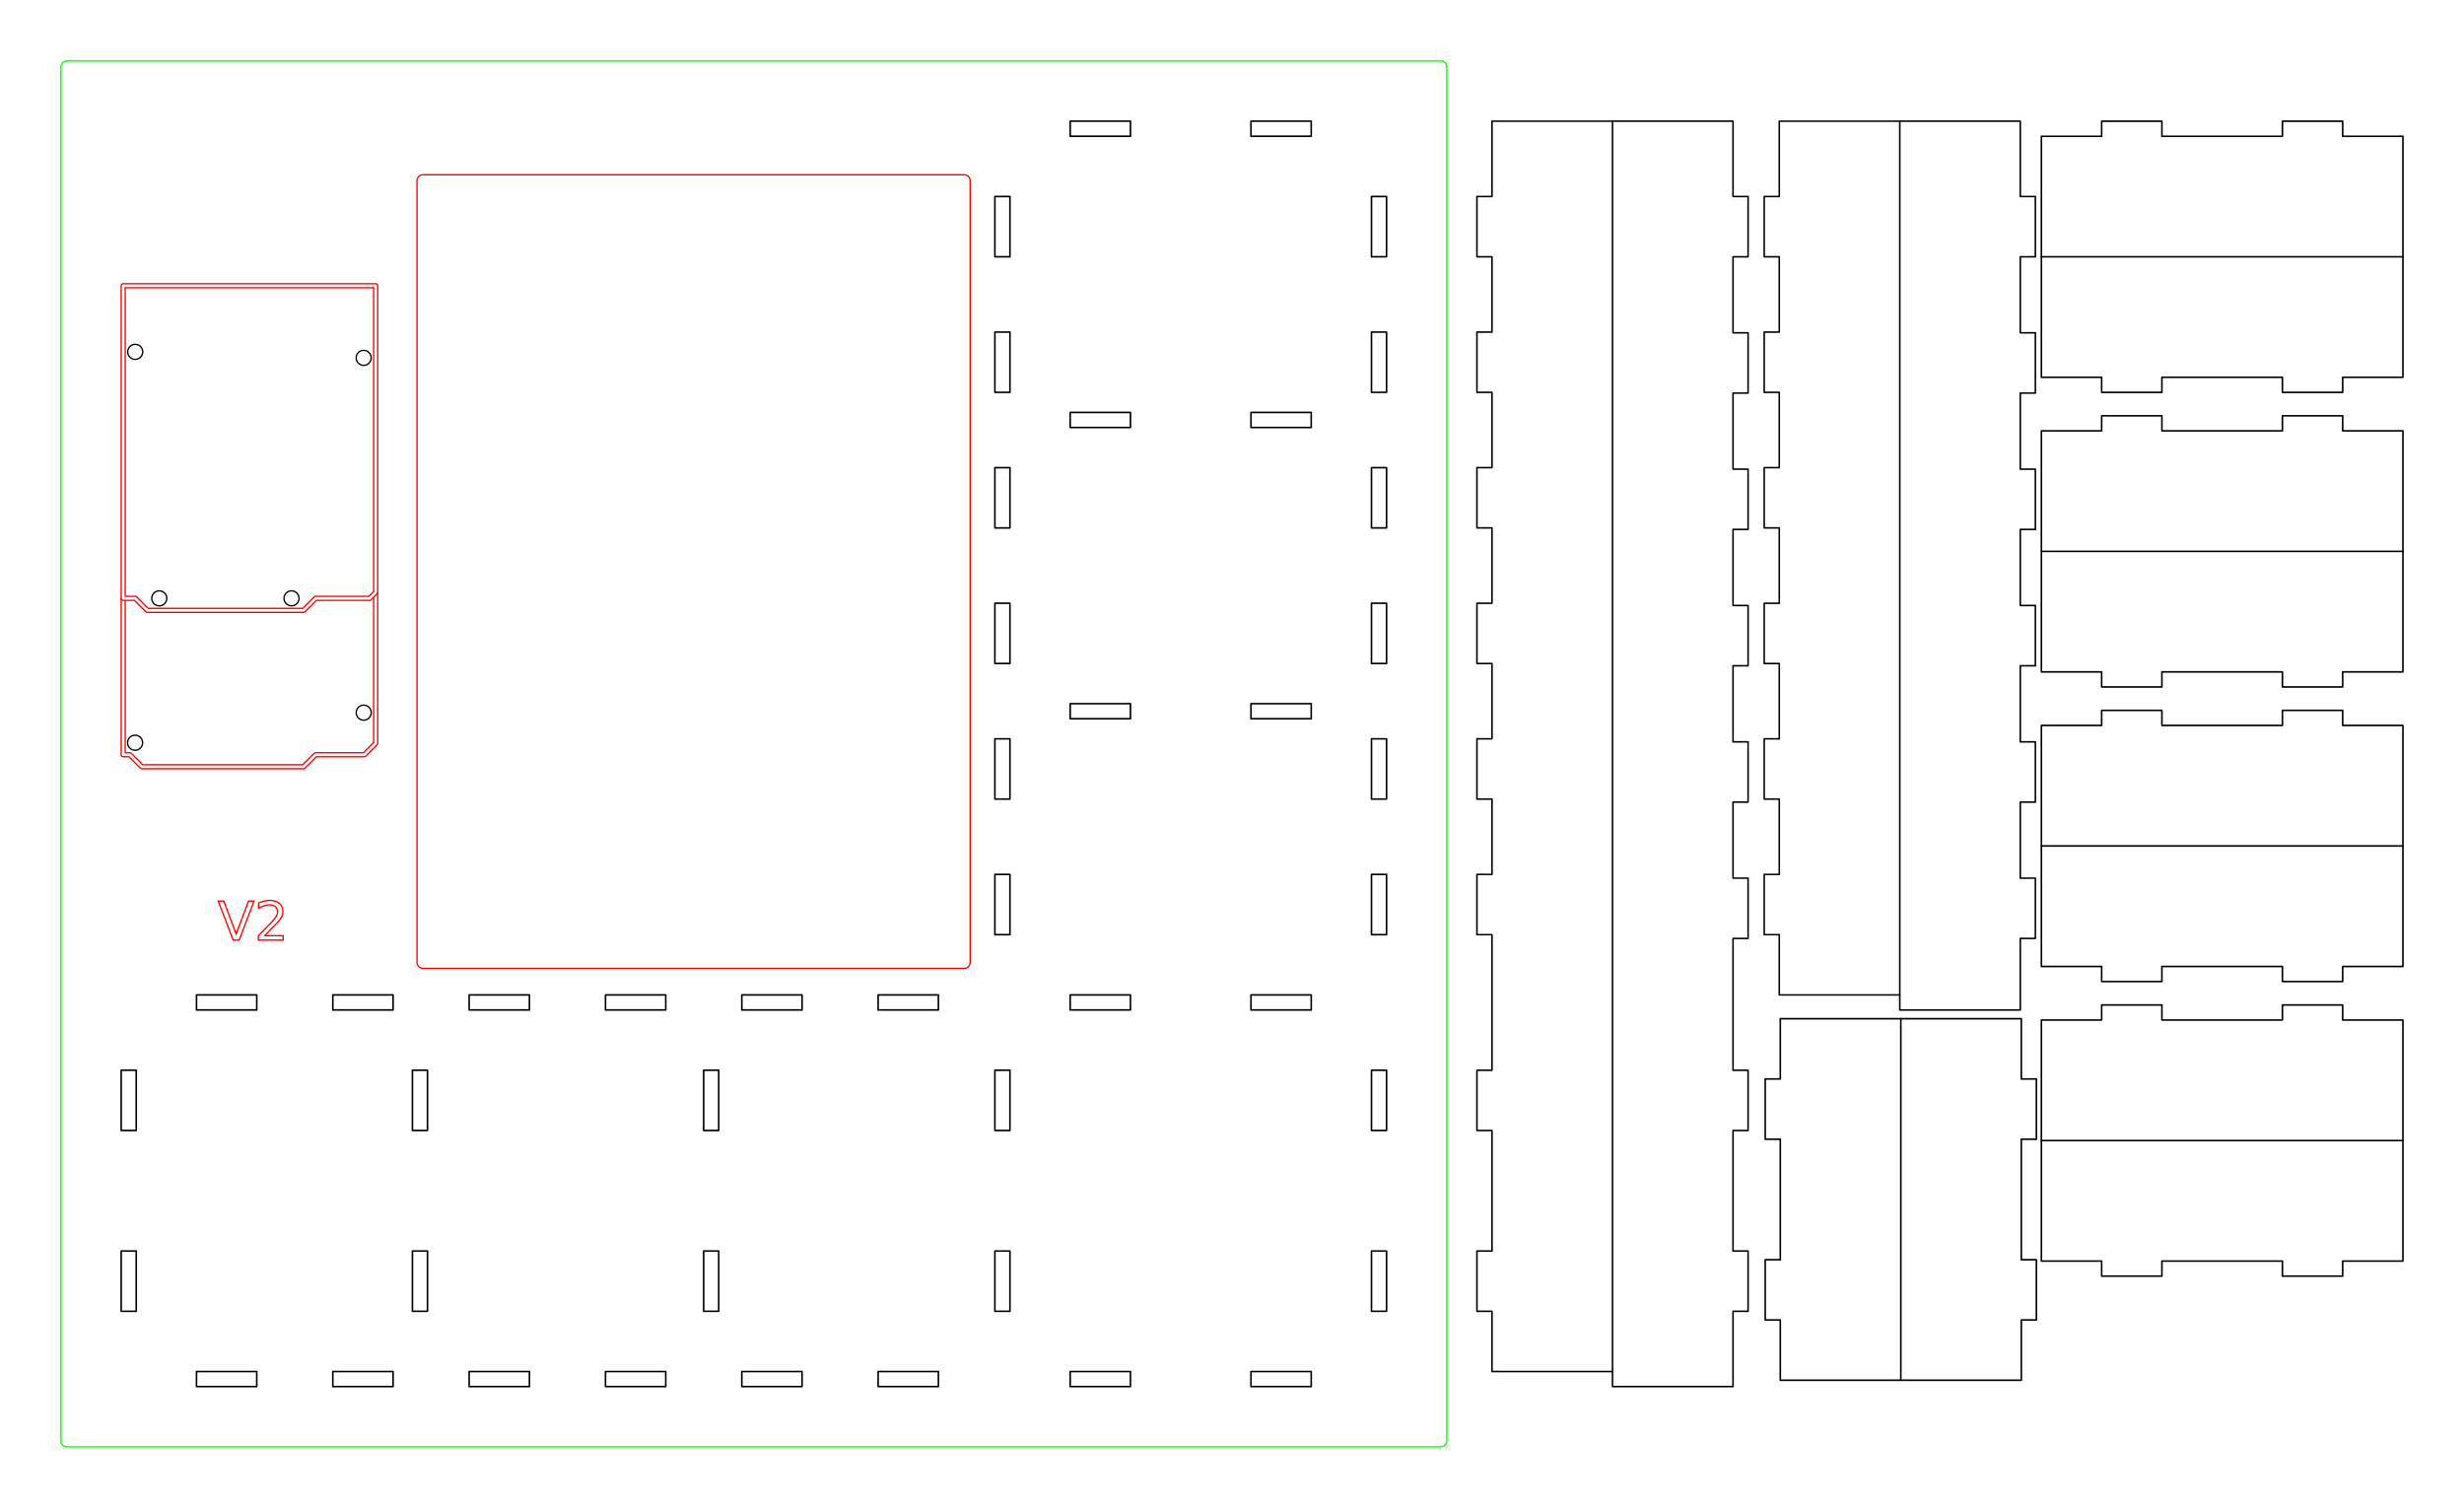 <?xml version="1.0" encoding="UTF-8" standalone="no"?>
<!-- Created with Inkscape (http://www.inkscape.org/) -->

<svg
   xmlns:dc="http://purl.org/dc/elements/1.1/"
   xmlns:cc="http://creativecommons.org/ns#"
   xmlns:rdf="http://www.w3.org/1999/02/22-rdf-syntax-ns#"
   xmlns:svg="http://www.w3.org/2000/svg"
   xmlns="http://www.w3.org/2000/svg"
   xmlns:sodipodi="http://sodipodi.sourceforge.net/DTD/sodipodi-0.dtd"
   xmlns:inkscape="http://www.inkscape.org/namespaces/inkscape"
   width="20.446in"
   height="12.511in"
   viewBox="0 0 1840.152 1126"
   id="svg2"
   version="1.1"
   inkscape:version="0.91 r13725"
   sodipodi:docname="project_plate_design_v2.svg"
   style="enable-background:new">
  <defs
     id="defs4">
    <clipPath
       id="clipPath3205"
       clipPathUnits="userSpaceOnUse">
      <rect
         y="509.054"
         x="48.364"
         height="26.189"
         width="48.463"
         id="rect3207"
         style="fill:#ffffff;fill-opacity:1;stroke:none;stroke-width:1.687;stroke-miterlimit:4;stroke-dasharray:none;stroke-opacity:1" />
    </clipPath>
  </defs>
  <sodipodi:namedview
     id="base"
     pagecolor="#ffffff"
     bordercolor="#666666"
     borderopacity="1.0"
     inkscape:pageopacity="0.0"
     inkscape:pageshadow="2"
     inkscape:zoom="0.52059456"
     inkscape:cx="1056.6403"
     inkscape:cy="587.30061"
     inkscape:document-units="in"
     inkscape:current-layer="layer1"
     showgrid="false"
     units="in"
     inkscape:window-width="1600"
     inkscape:window-height="851"
     inkscape:window-x="0"
     inkscape:window-y="25"
     inkscape:window-maximized="1"
     inkscape:snap-page="true"
     inkscape:object-nodes="true"
     inkscape:snap-smooth-nodes="true"
     showguides="false"
     inkscape:guide-bbox="true"
     inkscape:snap-global="false"
     fit-margin-top="0.5"
     fit-margin-left="0.5"
     fit-margin-right="0.5"
     fit-margin-bottom="0.5">
    <sodipodi:guide
       position="1080.5,1035.5"
       orientation="45,0"
       id="guide4168" />
    <sodipodi:guide
       position="990.5,45.5"
       orientation="0,45"
       id="guide4170" />
    <sodipodi:guide
       position="1035.5,45.5"
       orientation="-45,0"
       id="guide4172" />
    <sodipodi:guide
       position="1035.5,90.5"
       orientation="0,-45"
       id="guide4174" />
    <sodipodi:guide
       position="45.5,1035.5"
       orientation="45,0"
       id="guide4176" />
    <sodipodi:guide
       position="90.5,1080.5"
       orientation="0,45"
       id="guide4178" />
    <sodipodi:guide
       position="90.5,990.5"
       orientation="-45,0"
       id="guide4180" />
    <sodipodi:guide
       position="90.5,1035.5"
       orientation="0,-45"
       id="guide4182" />
    <sodipodi:guide
       position="379.67,540.5"
       orientation="0,77.735"
       id="guide4240" />
    <sodipodi:guide
       position="540.5,745.559"
       orientation="77.735,0"
       id="guide4252" />
    <sodipodi:guide
       position="515.187,371.75"
       orientation="0,1"
       id="guide4750" />
    <sodipodi:guide
       position="515.187,383"
       orientation="0,1"
       id="guide4752" />
    <sodipodi:guide
       position="90.5,101.75"
       orientation="0,1"
       id="guide4754" />
    <sodipodi:guide
       position="101.75,101.75"
       orientation="1,0"
       id="guide4758" />
    <sodipodi:guide
       position="1024.25,281.75"
       orientation="1,0"
       id="guide4760" />
    <sodipodi:guide
       position="743,805.168"
       orientation="1,0"
       id="guide4764" />
    <sodipodi:guide
       position="754.25,825.856"
       orientation="1,0"
       id="guide4766" />
    <sodipodi:guide
       position="934.25,1024.25"
       orientation="0,1"
       id="guide5317" />
    <sodipodi:guide
       position="311.442,995.5"
       orientation="0,1"
       id="guide4370" />
    <sodipodi:guide
       position="311.442,995.5"
       orientation="1,0"
       id="guide4372" />
    <sodipodi:guide
       position="724.558,995.5"
       orientation="1,0"
       id="guide4374" />
    <sodipodi:guide
       position="724.558,402.851"
       orientation="0,1"
       id="guide4376" />
  </sodipodi:namedview>
  <g
     inkscape:label="Layer 1"
     inkscape:groupmode="layer"
     id="layer1"
     transform="translate(45.5,28.138)"
     style="display:inline;opacity:1">
    <path
       style="color:#000000;font-style:normal;font-variant:normal;font-weight:normal;font-stretch:normal;font-size:medium;line-height:normal;font-family:Sans;-inkscape-font-specification:Sans;text-indent:0;text-align:start;text-decoration:none;text-decoration-line:none;letter-spacing:normal;word-spacing:normal;text-transform:none;direction:ltr;block-progression:tb;writing-mode:lr-tb;baseline-shift:baseline;text-anchor:start;display:inline;overflow:visible;visibility:visible;fill:none;stroke:#ff0000;stroke-width:1;stroke-miterlimit:3.973;stroke-dasharray:none;stroke-opacity:1;marker:none;enable-background:accumulate"
       d="m 45,418.717 0,116.778 c 8e-5,0.785 0.715,1.5 1.5,1.5 l 4.375,0 8.531,8.531 c 0.278,0.277 0.669,0.438 1.062,0.438 l 120.719,0 c 0.393,9e-4 0.784,-0.16 1.062,-0.438 l 8.562,-8.531 35.781,0 c 0.393,10e-4 0.784,-0.16 1.062,-0.438 l 8.469,-8.5 c 0.277,-0.278 0.438,-0.669 0.438,-1.062 l 0,-112.778 m -3,3.643 0,108.511 -7.594,7.625 -35.781,0 c -0.393,-9e-4 -0.784,0.16 -1.062,0.438 l -8.562,8.531 -119.469,0 -8.531,-8.531 c -0.278,-0.277 -0.669,-0.438 -1.062,-0.438 l -3.5,0 0,-113.778"
       id="path5399"
       inkscape:connector-curvature="0"
       sodipodi:nodetypes="ccccccccccccccccccccccccc" />
    <path
       transform="matrix(0,1,-1,0,0,0)"
       style="fill:none;stroke:#000000;stroke-width:1;stroke-linecap:round;stroke-linejoin:round;stroke-miterlimit:3.973;stroke-dasharray:none;stroke-dashoffset:0;stroke-opacity:1"
       d="m 509.684,-226.132 a 5.603,5.603 0 0 1 -5.603,5.603 5.603,5.603 0 0 1 -5.603,-5.603 5.603,5.603 0 0 1 5.603,-5.603 5.603,5.603 0 0 1 5.603,5.603 z"
       id="path5524"
       inkscape:connector-curvature="0" />
    <path
       transform="matrix(0,1,-1,0,0,0)"
       style="fill:none;stroke:#000000;stroke-width:1;stroke-linecap:round;stroke-linejoin:round;stroke-miterlimit:3.973;stroke-dasharray:none;stroke-dashoffset:0;stroke-opacity:1"
       d="m 532.144,-55.394 a 5.603,5.603 0 0 1 -5.603,5.603 5.603,5.603 0 0 1 -5.603,-5.603 5.603,5.603 0 0 1 5.603,-5.603 5.603,5.603 0 0 1 5.603,5.603 z"
       id="path5526"
       inkscape:connector-curvature="0" />
    <path
       transform="matrix(0,1,-1,0,0,0)"
       style="fill:none;stroke:#000000;stroke-width:1;stroke-linecap:round;stroke-linejoin:round;stroke-miterlimit:3.973;stroke-dasharray:none;stroke-dashoffset:0;stroke-opacity:1"
       d="m 424.309,-73.445 a 5.603,5.603 0 0 1 -5.603,5.603 5.603,5.603 0 0 1 -5.603,-5.603 5.603,5.603 0 0 1 5.603,-5.603 5.603,5.603 0 0 1 5.603,5.603 z"
       id="path5315"
       inkscape:connector-curvature="0" />
    <path
       transform="matrix(0,1,-1,0,0,0)"
       style="fill:none;stroke:#000000;stroke-width:1;stroke-linecap:round;stroke-linejoin:round;stroke-miterlimit:3.973;stroke-dasharray:none;stroke-dashoffset:0;stroke-opacity:1"
       d="m 424.309,-172.216 a 5.603,5.603 0 0 1 -5.603,5.603 5.603,5.603 0 0 1 -5.603,-5.603 5.603,5.603 0 0 1 5.603,-5.603 5.603,5.603 0 0 1 5.603,5.603 z"
       id="path5317"
       inkscape:connector-curvature="0" />
    <path
       transform="matrix(0,1,-1,0,0,0)"
       style="fill:none;stroke:#000000;stroke-width:1;stroke-linecap:round;stroke-linejoin:round;stroke-miterlimit:3.973;stroke-dasharray:none;stroke-dashoffset:0;stroke-opacity:1"
       d="m 244.724,-226.091 a 5.603,5.603 0 0 1 -5.603,5.603 5.603,5.603 0 0 1 -5.603,-5.603 5.603,5.603 0 0 1 5.603,-5.603 5.603,5.603 0 0 1 5.603,5.603 z"
       id="path5319"
       inkscape:connector-curvature="0" />
    <path
       transform="matrix(0,1,-1,0,0,0)"
       style="fill:none;stroke:#000000;stroke-width:1;stroke-linecap:round;stroke-linejoin:round;stroke-miterlimit:3.973;stroke-dasharray:none;stroke-dashoffset:0;stroke-opacity:1"
       d="m 240.235,-55.486 a 5.603,5.603 0 0 1 -5.603,5.603 5.603,5.603 0 0 1 -5.603,-5.603 5.603,5.603 0 0 1 5.603,-5.603 5.603,5.603 0 0 1 5.603,5.603 z"
       id="path5321"
       inkscape:connector-curvature="0" />
    <path
       inkscape:connector-curvature="0"
       id="path8575-8"
       d="m 236.562,185.092 a 1.5,1.5 0 0 0 -1.5,-1.344 l -188.562,0 a 1.5,1.5 0 0 0 -1.5,1.5 l 0,233.469 a 1.5,1.5 0 0 0 1.5,1.5 l 8.375,0 8.531,8.531 a 1.5,1.5 0 0 0 1.062,0.438 l 116.719,0 a 1.5,1.5 0 0 0 1.062,-0.438 l 8.562,-8.531 39.781,0 a 1.5,1.5 0 0 0 1.062,-0.438 l 4.469,-4.5 a 1.5,1.5 0 0 0 0.438,-1.062 l 0,-228.969 a 1.5,1.5 0 0 0 0,-0.156 z m -3,1.656 0,226.844 -3.594,3.625 -39.781,0 a 1.5,1.5 0 0 0 -1.062,0.438 l -8.562,8.531 -115.469,0 -8.531,-8.531 A 1.5,1.5 0 0 0 55.5,417.217 l -7.5,0 0,-230.469 185.562,0 z"
       style="color:#000000;font-style:normal;font-variant:normal;font-weight:normal;font-stretch:normal;font-size:medium;line-height:normal;font-family:Sans;-inkscape-font-specification:Sans;text-indent:0;text-align:start;text-decoration:none;text-decoration-line:none;letter-spacing:normal;word-spacing:normal;text-transform:none;direction:ltr;block-progression:tb;writing-mode:lr-tb;baseline-shift:baseline;text-anchor:start;display:inline;overflow:visible;visibility:visible;fill:none;stroke:#ff0000;stroke-width:1;stroke-miterlimit:3.973;stroke-dasharray:none;stroke-opacity:1;marker:none;enable-background:accumulate" />
    <path
       style="display:inline;opacity:1;fill:none;fill-opacity:1;fill-rule:nonzero;stroke:#000000;stroke-width:1.2;stroke-linecap:round;stroke-linejoin:round;stroke-miterlimit:10;stroke-dasharray:none;stroke-dashoffset:0;stroke-opacity:1"
       d="m 753.75,62.362 45,0 0,11.25 -45,0 z"
       id="rect4778-6"
       inkscape:connector-curvature="0" />
    <path
       style="display:inline;opacity:1;fill:none;fill-opacity:1;fill-rule:nonzero;stroke:#000000;stroke-width:1.2;stroke-linecap:round;stroke-linejoin:round;stroke-miterlimit:10;stroke-dasharray:none;stroke-dashoffset:0;stroke-opacity:1"
       d="m 888.75,62.362 45,0 0,11.25 -45,0 z"
       id="rect4778-9"
       inkscape:connector-curvature="0" />
    <path
       transform="matrix(0,1,-1,0,0,0)"
       style="display:inline;opacity:1;fill:none;fill-opacity:1;fill-rule:nonzero;stroke:#000000;stroke-width:1.2;stroke-linecap:round;stroke-linejoin:round;stroke-miterlimit:10;stroke-dasharray:none;stroke-dashoffset:0;stroke-opacity:1"
       d="m 118.612,-990 45,0 0,11.25 -45,0 z"
       id="rect4807"
       inkscape:connector-curvature="0" />
    <path
       transform="matrix(0,1,-1,0,0,0)"
       style="display:inline;opacity:1;fill:none;fill-opacity:1;fill-rule:nonzero;stroke:#000000;stroke-width:1.2;stroke-linecap:round;stroke-linejoin:round;stroke-miterlimit:10;stroke-dasharray:none;stroke-dashoffset:0;stroke-opacity:1"
       d="m 219.862,-990 45,0 0,11.25 -45,0 z"
       id="rect4824"
       inkscape:connector-curvature="0" />
    <path
       transform="matrix(0,1,-1,0,0,0)"
       style="display:inline;opacity:1;fill:none;fill-opacity:1;fill-rule:nonzero;stroke:#000000;stroke-width:1.2;stroke-linecap:round;stroke-linejoin:round;stroke-miterlimit:10;stroke-dasharray:none;stroke-dashoffset:0;stroke-opacity:1"
       d="m 321.112,-990 45,0 0,11.25 -45,0 z"
       id="rect4826"
       inkscape:connector-curvature="0" />
    <path
       transform="matrix(0,1,-1,0,0,0)"
       style="display:inline;opacity:1;fill:none;fill-opacity:1;fill-rule:nonzero;stroke:#000000;stroke-width:1.2;stroke-linecap:round;stroke-linejoin:round;stroke-miterlimit:10;stroke-dasharray:none;stroke-dashoffset:0;stroke-opacity:1"
       d="m 422.362,-990 45,0 0,11.25 -45,0 z"
       id="rect4830"
       inkscape:connector-curvature="0" />
    <path
       transform="matrix(0,1,-1,0,0,0)"
       style="display:inline;opacity:1;fill:none;fill-opacity:1;fill-rule:nonzero;stroke:#000000;stroke-width:1.2;stroke-linecap:round;stroke-linejoin:round;stroke-miterlimit:10;stroke-dasharray:none;stroke-dashoffset:0;stroke-opacity:1"
       d="m 523.612,-990 45,0 0,11.25 -45,0 z"
       id="rect4832"
       inkscape:connector-curvature="0" />
    <path
       style="display:inline;opacity:1;fill:none;fill-opacity:1;fill-rule:nonzero;stroke:#000000;stroke-width:1.2;stroke-linecap:round;stroke-linejoin:round;stroke-miterlimit:10;stroke-dasharray:none;stroke-dashoffset:0;stroke-opacity:1"
       d="m 888.75,996.112 45,0 0,11.25 -45,0 z"
       id="rect4846"
       inkscape:connector-curvature="0" />
    <path
       style="display:inline;opacity:1;fill:none;fill-opacity:1;fill-rule:nonzero;stroke:#000000;stroke-width:1.2;stroke-linecap:round;stroke-linejoin:round;stroke-miterlimit:10;stroke-dasharray:none;stroke-dashoffset:0;stroke-opacity:1"
       d="m 203.062,996.112 45,0 0,11.25 -45,0 z"
       id="rect4854"
       inkscape:connector-curvature="0" />
    <path
       style="display:inline;opacity:1;fill:none;fill-opacity:1;fill-rule:nonzero;stroke:#000000;stroke-width:1.2;stroke-linecap:round;stroke-linejoin:round;stroke-miterlimit:10;stroke-dasharray:none;stroke-dashoffset:0;stroke-opacity:1"
       d="m 304.875,996.112 45,0 0,11.25 -45,0 z"
       id="rect4856"
       inkscape:connector-curvature="0" />
    <path
       style="display:inline;opacity:1;fill:none;fill-opacity:1;fill-rule:nonzero;stroke:#000000;stroke-width:1.2;stroke-linecap:round;stroke-linejoin:round;stroke-miterlimit:10;stroke-dasharray:none;stroke-dashoffset:0;stroke-opacity:1"
       d="m 406.688,996.112 45,0 0,11.25 -45,0 z"
       id="rect4858"
       inkscape:connector-curvature="0" />
    <path
       style="display:inline;opacity:1;fill:none;fill-opacity:1;fill-rule:nonzero;stroke:#000000;stroke-width:1.2;stroke-linecap:round;stroke-linejoin:round;stroke-miterlimit:10;stroke-dasharray:none;stroke-dashoffset:0;stroke-opacity:1"
       d="m 508.5,996.112 45,0 0,11.25 -45,0 z"
       id="rect4860"
       inkscape:connector-curvature="0" />
    <path
       style="display:inline;opacity:1;fill:none;fill-opacity:1;fill-rule:nonzero;stroke:#000000;stroke-width:1.2;stroke-linecap:round;stroke-linejoin:round;stroke-miterlimit:10;stroke-dasharray:none;stroke-dashoffset:0;stroke-opacity:1"
       d="m 203.062,714.862 45,0 0,11.25 -45,0 z"
       id="rect4984"
       inkscape:connector-curvature="0" />
    <path
       style="display:inline;opacity:1;fill:none;fill-opacity:1;fill-rule:nonzero;stroke:#000000;stroke-width:1.2;stroke-linecap:round;stroke-linejoin:round;stroke-miterlimit:10;stroke-dasharray:none;stroke-dashoffset:0;stroke-opacity:1"
       d="m 304.875,714.862 45,0 0,11.25 -45,0 z"
       id="rect4986"
       inkscape:connector-curvature="0" />
    <path
       style="display:inline;opacity:1;fill:none;fill-opacity:1;fill-rule:nonzero;stroke:#000000;stroke-width:1.2;stroke-linecap:round;stroke-linejoin:round;stroke-miterlimit:10;stroke-dasharray:none;stroke-dashoffset:0;stroke-opacity:1"
       d="m 406.688,714.862 45,0 0,11.25 -45,0 z"
       id="rect4988"
       inkscape:connector-curvature="0" />
    <path
       style="display:inline;opacity:1;fill:none;fill-opacity:1;fill-rule:nonzero;stroke:#000000;stroke-width:1.2;stroke-linecap:round;stroke-linejoin:round;stroke-miterlimit:10;stroke-dasharray:none;stroke-dashoffset:0;stroke-opacity:1"
       d="m 508.5,714.862 45,0 0,11.25 -45,0 z"
       id="rect4990"
       inkscape:connector-curvature="0" />
    <path
       style="display:inline;opacity:1;fill:none;fill-opacity:1;fill-rule:nonzero;stroke:#000000;stroke-width:1.2;stroke-linecap:round;stroke-linejoin:round;stroke-miterlimit:10;stroke-dasharray:none;stroke-dashoffset:0;stroke-opacity:1"
       d="m 610.312,714.862 45,0 0,11.25 -45,0 z"
       id="rect4992"
       inkscape:connector-curvature="0" />
    <path
       transform="matrix(0,1,-1,0,0,0)"
       style="display:inline;opacity:1;fill:none;fill-opacity:1;fill-rule:nonzero;stroke:#000000;stroke-width:1.2;stroke-linecap:round;stroke-linejoin:round;stroke-miterlimit:10;stroke-dasharray:none;stroke-dashoffset:0;stroke-opacity:1"
       d="m 624.862,-990 45,0 0,11.25 -45,0 z"
       id="rect5012"
       inkscape:connector-curvature="0" />
    <path
       transform="matrix(0,1,-1,0,0,0)"
       style="display:inline;opacity:1;fill:none;fill-opacity:1;fill-rule:nonzero;stroke:#000000;stroke-width:1.2;stroke-linecap:round;stroke-linejoin:round;stroke-miterlimit:10;stroke-dasharray:none;stroke-dashoffset:0;stroke-opacity:1"
       d="m 118.612,-708.75 45,0 0,11.25 -45,0 z"
       id="rect5016"
       inkscape:connector-curvature="0" />
    <path
       transform="matrix(0,1,-1,0,0,0)"
       style="display:inline;opacity:1;fill:none;fill-opacity:1;fill-rule:nonzero;stroke:#000000;stroke-width:1.2;stroke-linecap:round;stroke-linejoin:round;stroke-miterlimit:10;stroke-dasharray:none;stroke-dashoffset:0;stroke-opacity:1"
       d="m 219.862,-708.75 45,0 0,11.25 -45,0 z"
       id="rect5018"
       inkscape:connector-curvature="0" />
    <path
       transform="matrix(0,1,-1,0,0,0)"
       style="display:inline;opacity:1;fill:none;fill-opacity:1;fill-rule:nonzero;stroke:#000000;stroke-width:1.2;stroke-linecap:round;stroke-linejoin:round;stroke-miterlimit:10;stroke-dasharray:none;stroke-dashoffset:0;stroke-opacity:1"
       d="m 321.112,-708.75 45,0 0,11.25 -45,0 z"
       id="rect5020"
       inkscape:connector-curvature="0" />
    <path
       transform="matrix(0,1,-1,0,0,0)"
       style="display:inline;opacity:1;fill:none;fill-opacity:1;fill-rule:nonzero;stroke:#000000;stroke-width:1.2;stroke-linecap:round;stroke-linejoin:round;stroke-miterlimit:10;stroke-dasharray:none;stroke-dashoffset:0;stroke-opacity:1"
       d="m 422.362,-708.75 45,0 0,11.25 -45,0 z"
       id="rect5022"
       inkscape:connector-curvature="0" />
    <path
       transform="matrix(0,1,-1,0,0,0)"
       style="display:inline;opacity:1;fill:none;fill-opacity:1;fill-rule:nonzero;stroke:#000000;stroke-width:1.2;stroke-linecap:round;stroke-linejoin:round;stroke-miterlimit:10;stroke-dasharray:none;stroke-dashoffset:0;stroke-opacity:1"
       d="m 523.612,-708.75 45,0 0,11.25 -45,0 z"
       id="rect5024"
       inkscape:connector-curvature="0" />
    <path
       transform="matrix(0,1,-1,0,0,0)"
       style="display:inline;opacity:1;fill:none;fill-opacity:1;fill-rule:nonzero;stroke:#000000;stroke-width:1.2;stroke-linecap:round;stroke-linejoin:round;stroke-miterlimit:10;stroke-dasharray:none;stroke-dashoffset:0;stroke-opacity:1"
       d="m 624.862,-708.75 45,0 0,11.25 -45,0 z"
       id="rect5026"
       inkscape:connector-curvature="0" />
    <path
       style="display:inline;opacity:1;fill:none;fill-opacity:1;fill-rule:nonzero;stroke:#000000;stroke-width:1.2;stroke-linecap:round;stroke-linejoin:round;stroke-miterlimit:10;stroke-dasharray:none;stroke-dashoffset:0;stroke-opacity:1"
       d="m 1479.052,163.627 270,0 0,-90 -45,0 0,-11.25 -45,0 0,11.25 -90,0 0,-11.25 -45,0 0,11.25 -45,0 0,90 z"
       id="rect5490"
       inkscape:connector-curvature="0" />
    <path
       style="display:inline;opacity:1;fill:none;fill-opacity:1;fill-rule:nonzero;stroke:#000000;stroke-width:1.2;stroke-linecap:round;stroke-linejoin:round;stroke-miterlimit:10;stroke-dasharray:none;stroke-dashoffset:0;stroke-opacity:1"
       d="m 753.75,279.862 45,0 0,11.25 -45,0 z"
       id="rect5339"
       inkscape:connector-curvature="0" />
    <path
       style="display:inline;opacity:1;fill:none;fill-opacity:1;fill-rule:nonzero;stroke:#000000;stroke-width:1.2;stroke-linecap:round;stroke-linejoin:round;stroke-miterlimit:10;stroke-dasharray:none;stroke-dashoffset:0;stroke-opacity:1"
       d="m 888.75,279.862 45,0 0,11.25 -45,0 z"
       id="rect5341"
       inkscape:connector-curvature="0" />
    <path
       style="display:inline;opacity:1;fill:none;fill-opacity:1;fill-rule:nonzero;stroke:#000000;stroke-width:1.2;stroke-linecap:round;stroke-linejoin:round;stroke-miterlimit:10;stroke-dasharray:none;stroke-dashoffset:0;stroke-opacity:1"
       d="m 753.75,497.362 45,0 0,11.25 -45,0 z"
       id="rect5345"
       inkscape:connector-curvature="0" />
    <path
       style="display:inline;opacity:1;fill:none;fill-opacity:1;fill-rule:nonzero;stroke:#000000;stroke-width:1.2;stroke-linecap:round;stroke-linejoin:round;stroke-miterlimit:10;stroke-dasharray:none;stroke-dashoffset:0;stroke-opacity:1"
       d="m 888.75,497.362 45,0 0,11.25 -45,0 z"
       id="rect5347"
       inkscape:connector-curvature="0" />
    <path
       transform="matrix(0,1,-1,0,0,0)"
       style="display:inline;opacity:1;fill:none;fill-opacity:1;fill-rule:nonzero;stroke:#000000;stroke-width:1.2;stroke-linecap:round;stroke-linejoin:round;stroke-miterlimit:10;stroke-dasharray:none;stroke-dashoffset:0;stroke-opacity:1"
       d="m 771.112,-990 45,0 0,11.25 -45,0 z"
       id="rect5010"
       inkscape:connector-curvature="0" />
    <path
       transform="matrix(0,1,-1,0,0,0)"
       style="display:inline;opacity:1;fill:none;fill-opacity:1;fill-rule:nonzero;stroke:#000000;stroke-width:1.2;stroke-linecap:round;stroke-linejoin:round;stroke-miterlimit:10;stroke-dasharray:none;stroke-dashoffset:0;stroke-opacity:1"
       d="m 906.112,-990 45,0 0,11.25 -45,0 z"
       id="rect5353"
       inkscape:connector-curvature="0" />
    <path
       transform="matrix(0,1,-1,0,0,0)"
       style="display:inline;opacity:1;fill:none;fill-opacity:1;fill-rule:nonzero;stroke:#000000;stroke-width:1.2;stroke-linecap:round;stroke-linejoin:round;stroke-miterlimit:10;stroke-dasharray:none;stroke-dashoffset:0;stroke-opacity:1"
       d="m 771.112,-56.25 45,0 0,11.25 -45,0 z"
       id="rect5345-3"
       inkscape:connector-curvature="0" />
    <path
       transform="matrix(0,1,-1,0,0,0)"
       style="display:inline;opacity:1;fill:none;fill-opacity:1;fill-rule:nonzero;stroke:#000000;stroke-width:1.2;stroke-linecap:round;stroke-linejoin:round;stroke-miterlimit:10;stroke-dasharray:none;stroke-dashoffset:0;stroke-opacity:1"
       d="m 906.112,-56.25 45,0 0,11.25 -45,0 z"
       id="rect5347-9"
       inkscape:connector-curvature="0" />
    <path
       transform="matrix(0,1,-1,0,0,0)"
       style="display:inline;opacity:1;fill:none;fill-opacity:1;fill-rule:nonzero;stroke:#000000;stroke-width:1.2;stroke-linecap:round;stroke-linejoin:round;stroke-miterlimit:10;stroke-dasharray:none;stroke-dashoffset:0;stroke-opacity:1"
       d="m 771.112,-273.75 45,0 0,11.25 -45,0 z"
       id="rect5429"
       inkscape:connector-curvature="0" />
    <path
       transform="matrix(0,1,-1,0,0,0)"
       style="display:inline;opacity:1;fill:none;fill-opacity:1;fill-rule:nonzero;stroke:#000000;stroke-width:1.2;stroke-linecap:round;stroke-linejoin:round;stroke-miterlimit:10;stroke-dasharray:none;stroke-dashoffset:0;stroke-opacity:1"
       d="m 906.112,-273.75 45,0 0,11.25 -45,0 z"
       id="rect5431"
       inkscape:connector-curvature="0" />
    <path
       transform="matrix(0,1,-1,0,0,0)"
       style="display:inline;opacity:1;fill:none;fill-opacity:1;fill-rule:nonzero;stroke:#000000;stroke-width:1.2;stroke-linecap:round;stroke-linejoin:round;stroke-miterlimit:10;stroke-dasharray:none;stroke-dashoffset:0;stroke-opacity:1"
       d="m 771.112,-491.25 45,0 0,11.25 -45,0 z"
       id="rect5435"
       inkscape:connector-curvature="0" />
    <path
       transform="matrix(0,1,-1,0,0,0)"
       style="display:inline;opacity:1;fill:none;fill-opacity:1;fill-rule:nonzero;stroke:#000000;stroke-width:1.2;stroke-linecap:round;stroke-linejoin:round;stroke-miterlimit:10;stroke-dasharray:none;stroke-dashoffset:0;stroke-opacity:1"
       d="m 906.112,-491.25 45,0 0,11.25 -45,0 z"
       id="rect5437"
       inkscape:connector-curvature="0" />
    <path
       transform="matrix(0,1,-1,0,0,0)"
       style="display:inline;opacity:1;fill:none;fill-opacity:1;fill-rule:nonzero;stroke:#000000;stroke-width:1.2;stroke-linecap:round;stroke-linejoin:round;stroke-miterlimit:10;stroke-dasharray:none;stroke-dashoffset:0;stroke-opacity:1"
       d="m 771.112,-708.75 45,0 0,11.25 -45,0 z"
       id="rect5441"
       inkscape:connector-curvature="0" />
    <path
       transform="matrix(0,1,-1,0,0,0)"
       style="display:inline;opacity:1;fill:none;fill-opacity:1;fill-rule:nonzero;stroke:#000000;stroke-width:1.2;stroke-linecap:round;stroke-linejoin:round;stroke-miterlimit:10;stroke-dasharray:none;stroke-dashoffset:0;stroke-opacity:1"
       d="m 906.112,-708.75 45,0 0,11.25 -45,0 z"
       id="rect5443"
       inkscape:connector-curvature="0" />
    <path
       style="display:inline;opacity:1;fill:none;fill-opacity:1;fill-rule:nonzero;stroke:#000000;stroke-width:1.2;stroke-linecap:round;stroke-linejoin:round;stroke-miterlimit:10;stroke-dasharray:none;stroke-dashoffset:0;stroke-opacity:1"
       d="m 753.75,714.862 45,0 0,11.25 -45,0 z"
       id="rect5455"
       inkscape:connector-curvature="0" />
    <path
       style="display:inline;opacity:1;fill:none;fill-opacity:1;fill-rule:nonzero;stroke:#000000;stroke-width:1.2;stroke-linecap:round;stroke-linejoin:round;stroke-miterlimit:10;stroke-dasharray:none;stroke-dashoffset:0;stroke-opacity:1"
       d="m 888.75,714.862 45,0 0,11.25 -45,0 z"
       id="rect5457"
       inkscape:connector-curvature="0" />
    <path
       style="display:inline;opacity:1;fill:none;fill-opacity:1;fill-rule:nonzero;stroke:#000000;stroke-width:1.2;stroke-linecap:round;stroke-linejoin:round;stroke-miterlimit:10;stroke-dasharray:none;stroke-dashoffset:0;stroke-opacity:1"
       d="m 101.25,714.862 45,0 0,11.25 -45,0 z"
       id="rect5474"
       inkscape:connector-curvature="0" />
    <path
       style="display:inline;opacity:1;fill:none;fill-opacity:1;fill-rule:nonzero;stroke:#000000;stroke-width:1.2;stroke-linecap:round;stroke-linejoin:round;stroke-miterlimit:10;stroke-dasharray:none;stroke-dashoffset:0;stroke-opacity:1"
       d="m 101.25,996.112 45,0 0,11.25 -45,0 z"
       id="rect5476"
       inkscape:connector-curvature="0" />
    <path
       style="display:inline;opacity:1;fill:none;fill-opacity:1;fill-rule:nonzero;stroke:#000000;stroke-width:1.2;stroke-linecap:round;stroke-linejoin:round;stroke-miterlimit:10;stroke-dasharray:none;stroke-dashoffset:0;stroke-opacity:1"
       d="m 610.312,996.112 45,0 0,11.25 -45,0 z"
       id="rect5484"
       inkscape:connector-curvature="0" />
    <path
       style="display:inline;opacity:1;fill:none;fill-opacity:1;fill-rule:nonzero;stroke:#000000;stroke-width:1.2;stroke-linecap:round;stroke-linejoin:round;stroke-miterlimit:10;stroke-dasharray:none;stroke-dashoffset:0;stroke-opacity:1"
       d="m 753.75,996.112 45,0 0,11.25 -45,0 z"
       id="rect5486"
       inkscape:connector-curvature="0" />
    <path
       style="opacity:1;fill:none;fill-opacity:1;fill-rule:nonzero;stroke:#000000;stroke-width:1.17;stroke-linecap:round;stroke-linejoin:round;stroke-miterlimit:10;stroke-dasharray:none;stroke-dashoffset:0;stroke-opacity:1"
       d="m 1158.75,62.362 90,1.2e-4 0,56.25 11.25,2.4e-4 0,-10e-6 10e-5,45 -11.25,-4e-5 -2e-4,56.812 11.25,4e-5 -2e-4,45 -11.25,1.3e-4 -2e-4,56.812 11.25,-10e-6 0,45 -11.25,10e-6 -2e-4,56.813 11.25,5e-5 -10e-5,45 -11.25,-2e-4 10e-5,56.813 11.25,-1.5e-4 0,45 -11.25,-2.3e-4 2e-4,56.813 11.25,8e-5 2e-4,45 -11.25,7e-5 0,98.438 11.25,-1.3e-4 0,45 -11.25,-9e-5 -3e-4,90 11.25,-1.4e-4 -10e-5,45 -11.25,-2e-4 2e-4,56.25 -90,3e-4 -10e-5,-11.25"
       id="rect5507"
       inkscape:connector-curvature="0"
       sodipodi:nodetypes="ccccccccccccccccccccccccccccccccccccc" />
    <path
       style="opacity:1;fill:none;fill-opacity:1;fill-rule:nonzero;stroke:#000000;stroke-width:1.17;stroke-linecap:round;stroke-linejoin:round;stroke-miterlimit:10;stroke-dasharray:none;stroke-dashoffset:0;stroke-opacity:1"
       d="m 1373.29,62.362 90,3.6e-4 -10e-5,56.25 11.25,-2.4e-4 0,45 -11.25,-9e-5 -3e-4,56.812 11.25,1e-5 2e-4,45 -11.25,2.4e-4 -10e-5,56.812 11.25,-2.1e-4 -10e-5,45 -11.25,-9e-5 -10e-5,56.813 11.25,1.5e-4 -3e-4,45 -11.25,-1.1e-4 10e-5,56.813 11.25,10e-6 0,45 -11.25,-9e-5 0,56.812 11.25,-10e-5 -10e-5,45 -11.25,-4e-5 0,53.437 -90,1.7e-4 -2e-4,-11.25"
       id="rect5544"
       inkscape:connector-curvature="0"
       sodipodi:nodetypes="cccccccccccccccccccccccccccc" />
    <path
       style="opacity:1;fill:none;fill-opacity:1;fill-rule:nonzero;stroke:#000000;stroke-width:1.17;stroke-linecap:round;stroke-linejoin:round;stroke-miterlimit:10;stroke-dasharray:none;stroke-dashoffset:0;stroke-opacity:1"
       d="m 1283.29,62.362 0,56.25 -11.25,0 0,45 11.25,0 0,56.25 -11.25,0 0,45 11.25,0 0,56.25 -11.25,0 0,45 11.25,0 0,56.25 -11.25,0 0,45 11.25,0 0,56.25 -11.25,0 0,45 11.25,0 0,56.25 -11.25,0 0,45 11.25,0 0,45 90,0 0,-652.5 -90,0 z"
       id="rect5563"
       inkscape:connector-curvature="0" />
    <path
       style="opacity:1;fill:none;fill-opacity:1;fill-rule:nonzero;stroke:#000000;stroke-width:1.17;stroke-linecap:round;stroke-linejoin:round;stroke-miterlimit:10;stroke-dasharray:none;stroke-dashoffset:0;stroke-opacity:1"
       d="m 1068.75,62.362 0,56.25 -11.25,0 0,45 11.25,0 0,56.25 -11.25,0 0,45 11.25,0 0,56.25 -11.25,0 0,45 11.25,0 0,56.25 -11.25,0 0,45 11.25,0 0,56.25 -11.25,0 0,45 11.25,0 0,56.25 -11.25,0 0,45 11.25,0 0,101.25 -11.25,0 0,45 11.25,0 0,90 -11.25,0 0,45 11.25,0 0,45 90,0 0,-933.75 -90,0 z"
       id="rect5580"
       inkscape:connector-curvature="0" />
    <path
       style="fill:none;fill-opacity:1;stroke:#ff0000;stroke-opacity:1"
       d="m 270.442,102.362 404.115,0 c 2.493,0 4.5,2.007 4.5,4.5 l 0,583.649 c 0,2.493 -2.007,4.5 -4.5,4.5 l -404.115,0 c -2.493,0 -4.5,-2.007 -4.5,-4.5 l 0,-583.649 c 0,-2.493 2.007,-4.5 4.5,-4.5 z"
       id="rect9131"
       inkscape:connector-curvature="0" />
    <path
       style="fill:none;fill-opacity:1;stroke:#00ff00;stroke-opacity:1"
       d="m 4.5,17.362 1026,0 c 2.493,0 4.5,2.007 4.5,4.5 l 0,1026 c 0,2.493 -2.007,4.5 -4.5,4.5 l -1026,0 c -2.493,0 -4.5,-2.007 -4.5,-4.5 L 0,21.862 c 0,-2.493 2.007,-4.5 4.5,-4.5 z"
       id="rect9142"
       inkscape:connector-curvature="0" />
    <path
       inkscape:connector-curvature="0"
       id="path9151"
       d="m 1749.052,163.627 0,90 -45,0 0,11.25 -45,0 0,-11.25 -90,0 0,11.25 -45,0 0,-11.25 -45,0 0,-90"
       style="display:inline;opacity:1;fill:none;fill-opacity:1;fill-rule:nonzero;stroke:#000000;stroke-width:1.2;stroke-linecap:round;stroke-linejoin:round;stroke-miterlimit:10;stroke-dasharray:none;stroke-dashoffset:0;stroke-opacity:1"
       sodipodi:nodetypes="cccccccccccc" />
    <path
       inkscape:connector-curvature="0"
       id="path9153"
       d="m 1479.052,383.627 270,0 0,-90 -45,0 0,-11.25 -45,0 0,11.25 -90,0 0,-11.25 -45,0 0,11.25 -45,0 0,90 z"
       style="display:inline;opacity:1;fill:none;fill-opacity:1;fill-rule:nonzero;stroke:#000000;stroke-width:1.2;stroke-linecap:round;stroke-linejoin:round;stroke-miterlimit:10;stroke-dasharray:none;stroke-dashoffset:0;stroke-opacity:1" />
    <path
       sodipodi:nodetypes="cccccccccccc"
       style="display:inline;opacity:1;fill:none;fill-opacity:1;fill-rule:nonzero;stroke:#000000;stroke-width:1.2;stroke-linecap:round;stroke-linejoin:round;stroke-miterlimit:10;stroke-dasharray:none;stroke-dashoffset:0;stroke-opacity:1"
       d="m 1749.052,383.627 0,90 -45,0 0,11.25 -45,0 0,-11.25 -90,0 0,11.25 -45,0 0,-11.25 -45,0 0,-90"
       id="path9155"
       inkscape:connector-curvature="0" />
    <path
       inkscape:connector-curvature="0"
       id="path9157"
       d="m 1479.052,603.627 270,0 0,-90 -45,0 0,-11.25 -45,0 0,11.25 -90,0 0,-11.25 -45,0 0,11.25 -45,0 0,90 z"
       style="display:inline;opacity:1;fill:none;fill-opacity:1;fill-rule:nonzero;stroke:#000000;stroke-width:1.2;stroke-linecap:round;stroke-linejoin:round;stroke-miterlimit:10;stroke-dasharray:none;stroke-dashoffset:0;stroke-opacity:1" />
    <path
       sodipodi:nodetypes="cccccccccccc"
       style="display:inline;opacity:1;fill:none;fill-opacity:1;fill-rule:nonzero;stroke:#000000;stroke-width:1.2;stroke-linecap:round;stroke-linejoin:round;stroke-miterlimit:10;stroke-dasharray:none;stroke-dashoffset:0;stroke-opacity:1"
       d="m 1749.052,603.627 0,90 -45,0 0,11.25 -45,0 0,-11.25 -90,0 0,11.25 -45,0 0,-11.25 -45,0 0,-90"
       id="path9159"
       inkscape:connector-curvature="0" />
    <path
       style="display:inline;opacity:1;fill:none;fill-opacity:1;fill-rule:nonzero;stroke:#000000;stroke-width:1.2;stroke-linecap:round;stroke-linejoin:round;stroke-miterlimit:10;stroke-dasharray:none;stroke-dashoffset:0;stroke-opacity:1"
       d="m 1479.052,823.627 270,0 0,-90 -45,0 0,-11.25 -45,0 0,11.25 -90,0 0,-11.25 -45,0 0,11.25 -45,0 0,90 z"
       id="path9161"
       inkscape:connector-curvature="0" />
    <path
       inkscape:connector-curvature="0"
       id="path9163"
       d="m 1749.052,823.627 0,90 -45,0 0,11.25 -45,0 0,-11.25 -90,0 0,11.25 -45,0 0,-11.25 -45,0 0,-90"
       style="display:inline;opacity:1;fill:none;fill-opacity:1;fill-rule:nonzero;stroke:#000000;stroke-width:1.2;stroke-linecap:round;stroke-linejoin:round;stroke-miterlimit:10;stroke-dasharray:none;stroke-dashoffset:0;stroke-opacity:1"
       sodipodi:nodetypes="cccccccccccc" />
    <path
       inkscape:connector-curvature="0"
       id="path9165"
       d="m 1374.052,1002.627 0,-270 -90,-9e-5 0,45 -11.25,-4e-5 -2e-4,45 11.25,-2e-5 -10e-5,90 -11.25,-5e-5 0,45 11.25,-1.2e-4 0,45 90,0 z"
       style="display:inline;opacity:1;fill:none;fill-opacity:1;fill-rule:nonzero;stroke:#000000;stroke-width:1.2;stroke-linecap:round;stroke-linejoin:round;stroke-miterlimit:10;stroke-dasharray:none;stroke-dashoffset:0;stroke-opacity:1" />
    <path
       sodipodi:nodetypes="cccccccccccc"
       style="display:inline;opacity:1;fill:none;fill-opacity:1;fill-rule:nonzero;stroke:#000000;stroke-width:1.2;stroke-linecap:round;stroke-linejoin:round;stroke-miterlimit:10;stroke-dasharray:none;stroke-dashoffset:0;stroke-opacity:1"
       d="m 1374.052,732.627 90,0 0,45 11.25,-1.2e-4 0,45 -11.25,-5e-5 -10e-5,90 11.25,-2e-5 -2e-4,45 -11.25,-4e-5 0,45 -90,-10e-5"
       id="path9167"
       inkscape:connector-curvature="0" />
    <path
       inkscape:connector-curvature="0"
       id="path4246"
       style="font-style:normal;font-weight:normal;font-size:medium;line-height:125%;font-family:sans-serif;text-align:center;letter-spacing:0px;word-spacing:0px;text-anchor:middle;fill:none;fill-opacity:1;stroke:#ff0000;stroke-width:1px;stroke-linecap:butt;stroke-linejoin:miter;stroke-opacity:1"
       d="m 128.625,673.949 -11.133,-29.16 4.121,0 9.238,24.551 9.258,-24.551 4.102,0 -11.113,29.16 -4.473,0 z" />
    <path
       inkscape:connector-curvature="0"
       id="path4248"
       style="font-style:normal;font-weight:normal;font-size:medium;line-height:125%;font-family:sans-serif;text-align:center;letter-spacing:0px;word-spacing:0px;text-anchor:middle;fill:none;fill-opacity:1;stroke:#ff0000;stroke-width:1px;stroke-linecap:butt;stroke-linejoin:miter;stroke-opacity:1"
       d="m 152.199,670.628 13.77,0 0,3.32 -18.516,0 0,-3.32 q 2.246,-2.324 6.113,-6.23 3.887,-3.926 4.883,-5.059 1.895,-2.129 2.637,-3.594 0.762,-1.484 0.762,-2.91 0,-2.324 -1.641,-3.789 -1.621,-1.465 -4.238,-1.465 -1.855,0 -3.926,0.645 -2.051,0.645 -4.395,1.953 l 0,-3.984 q 2.383,-0.957 4.453,-1.445 2.07,-0.488 3.789,-0.488 4.531,0 7.227,2.266 2.695,2.266 2.695,6.055 0,1.797 -0.684,3.418 -0.664,1.602 -2.441,3.789 -0.488,0.566 -3.105,3.281 -2.617,2.695 -7.383,7.559 z" />
  </g>
  <g
     inkscape:groupmode="layer"
     id="layer2"
     inkscape:label="Supports"
     style="display:none"
     transform="translate(45.5,90.5)">
    <circle
       style="display:inline;opacity:1;fill:#000000;fill-opacity:1;fill-rule:nonzero;stroke:none;stroke-width:1.2;stroke-linecap:round;stroke-linejoin:round;stroke-miterlimit:10;stroke-dasharray:none;stroke-dashoffset:0;stroke-opacity:1"
       id="path4210"
       cx="45"
       cy="495"
       r="16.875" />
    <circle
       style="display:inline;opacity:1;fill:#000000;fill-opacity:1;fill-rule:nonzero;stroke:none;stroke-width:1.2;stroke-linecap:round;stroke-linejoin:round;stroke-miterlimit:10;stroke-dasharray:none;stroke-dashoffset:0;stroke-opacity:1"
       id="path4210-5"
       cx="45"
       cy="45"
       r="16.875" />
    <circle
       r="16.875"
       cy="45"
       cx="495"
       id="circle4269"
       style="display:inline;opacity:1;fill:#000000;fill-opacity:1;fill-rule:nonzero;stroke:none;stroke-width:1.2;stroke-linecap:round;stroke-linejoin:round;stroke-miterlimit:10;stroke-dasharray:none;stroke-dashoffset:0;stroke-opacity:1" />
    <circle
       style="display:inline;opacity:1;fill:#000000;fill-opacity:1;fill-rule:nonzero;stroke:none;stroke-width:1.2;stroke-linecap:round;stroke-linejoin:round;stroke-miterlimit:10;stroke-dasharray:none;stroke-dashoffset:0;stroke-opacity:1"
       id="circle4271"
       cx="945"
       cy="45"
       r="16.875" />
    <circle
       r="16.875"
       cy="495"
       cx="945"
       id="circle4273"
       style="display:inline;opacity:1;fill:#000000;fill-opacity:1;fill-rule:nonzero;stroke:none;stroke-width:1.2;stroke-linecap:round;stroke-linejoin:round;stroke-miterlimit:10;stroke-dasharray:none;stroke-dashoffset:0;stroke-opacity:1" />
    <circle
       style="display:inline;opacity:1;fill:#000000;fill-opacity:1;fill-rule:nonzero;stroke:none;stroke-width:1.2;stroke-linecap:round;stroke-linejoin:round;stroke-miterlimit:10;stroke-dasharray:none;stroke-dashoffset:0;stroke-opacity:1"
       id="circle4275"
       cx="495"
       cy="495"
       r="16.875" />
    <circle
       r="16.875"
       cy="945"
       cx="45"
       id="circle4277"
       style="display:inline;opacity:1;fill:#000000;fill-opacity:1;fill-rule:nonzero;stroke:none;stroke-width:1.2;stroke-linecap:round;stroke-linejoin:round;stroke-miterlimit:10;stroke-dasharray:none;stroke-dashoffset:0;stroke-opacity:1" />
    <circle
       style="display:inline;opacity:1;fill:#000000;fill-opacity:1;fill-rule:nonzero;stroke:none;stroke-width:1.2;stroke-linecap:round;stroke-linejoin:round;stroke-miterlimit:10;stroke-dasharray:none;stroke-dashoffset:0;stroke-opacity:1"
       id="circle4279"
       cx="945"
       cy="945"
       r="16.875" />
    <circle
       r="16.875"
       cy="945"
       cx="495"
       id="circle4281"
       style="display:inline;opacity:1;fill:#000000;fill-opacity:1;fill-rule:nonzero;stroke:none;stroke-width:1.2;stroke-linecap:round;stroke-linejoin:round;stroke-miterlimit:10;stroke-dasharray:none;stroke-dashoffset:0;stroke-opacity:1" />
  </g>
</svg>
